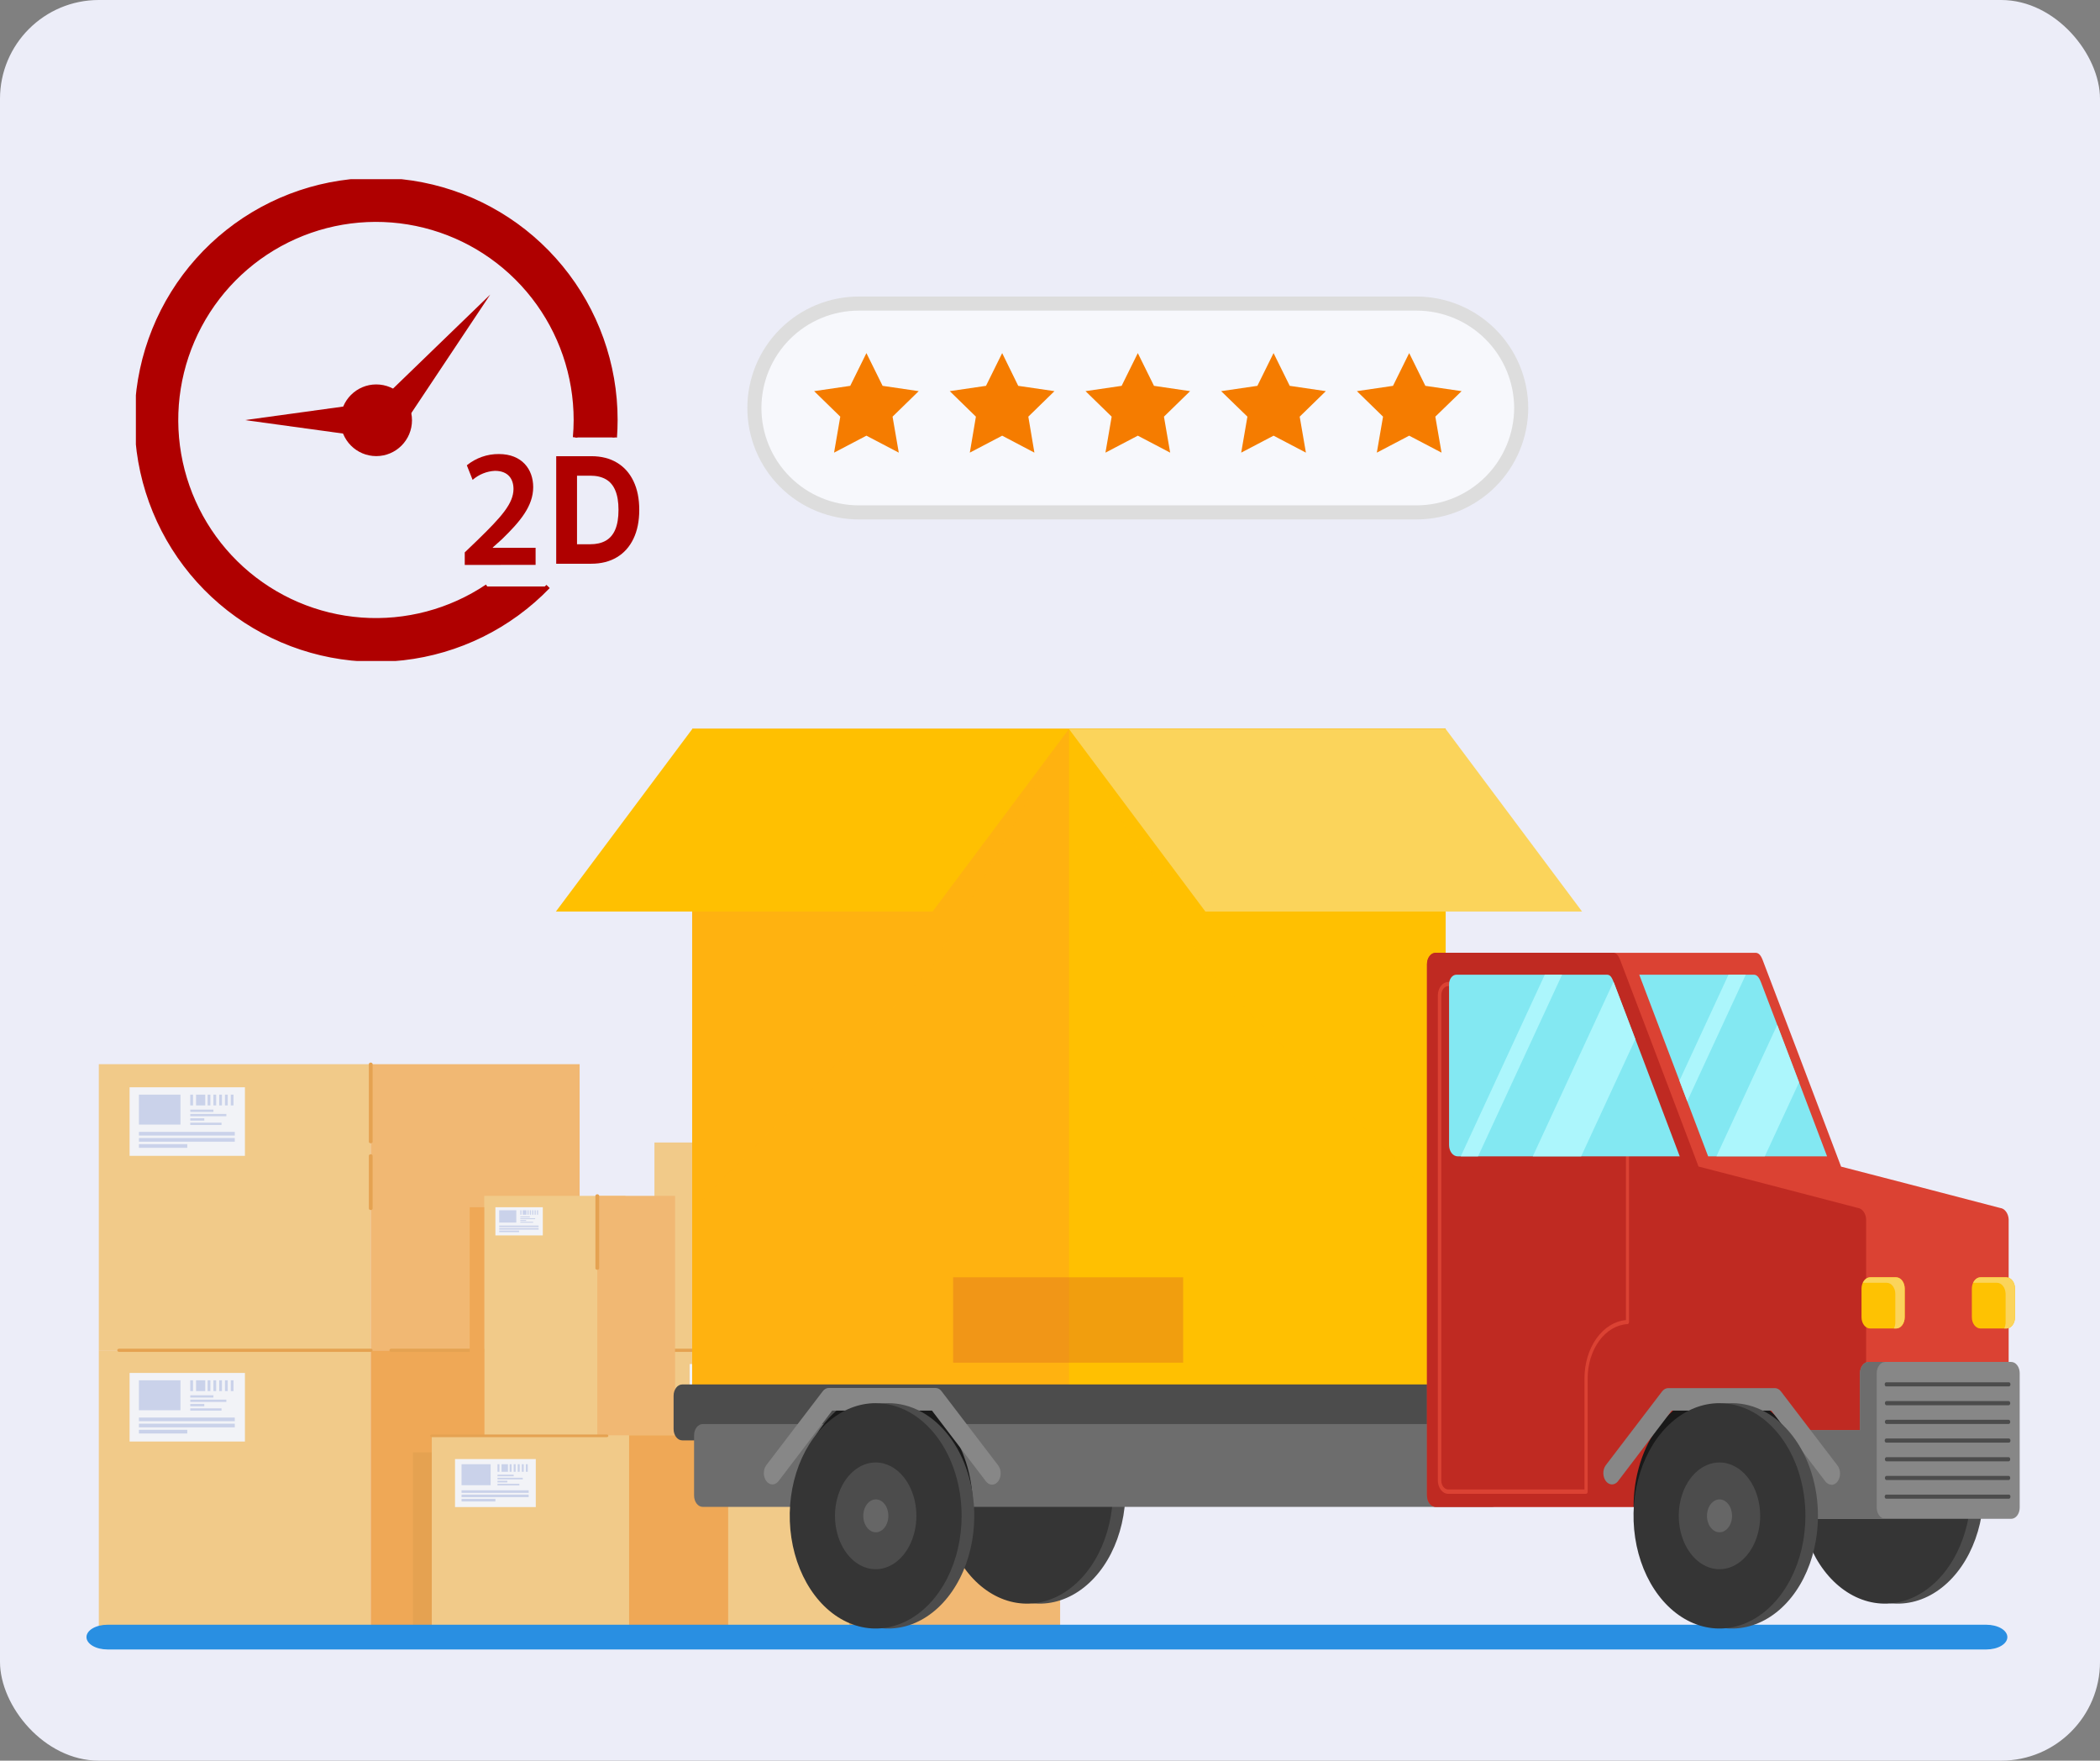<svg width="340" height="285" viewBox="0 0 340 285" fill="none" xmlns="http://www.w3.org/2000/svg">
<rect x="0" y="0" width="340" height="285" fill="#808080" stroke="none"/>
<rect width="340" height="285" rx="16" fill="#F0F1FD" fill-opacity="0.96"/>
<path d="M60.024 218.574H16V264.886H60.024V218.574Z" fill="#F1CA89"/>
<path d="M93.846 218.574H60.024V264.886H93.846V218.574Z" fill="#EFA856"/>
<path d="M60.024 172.262H16V218.575H60.024V172.262Z" fill="#F1CA89"/>
<path d="M93.846 172.262H60.024V218.575H93.846V172.262Z" fill="#F1B873"/>
<path d="M60.024 218.829H19.284C19.119 218.829 18.983 218.714 18.983 218.574C18.983 218.433 19.119 218.318 19.284 218.318H60.024C60.19 218.318 60.325 218.433 60.325 218.574C60.325 218.714 60.19 218.829 60.024 218.829Z" fill="#E5A251"/>
<path d="M93.845 218.829H63.351C63.186 218.829 63.051 218.714 63.051 218.574C63.051 218.433 63.186 218.318 63.351 218.318H93.845C94.011 218.318 94.146 218.433 94.146 218.574C94.146 218.714 94.011 218.829 93.845 218.829Z" fill="#E5A251"/>
<path d="M137.819 218.574H93.795V264.886H137.819V218.574Z" fill="#F1CA89"/>
<path d="M171.639 218.574H137.818V264.886H171.639V218.574Z" fill="#F1B873"/>
<path d="M137.931 184.939H105.957V218.575H137.931V184.939Z" fill="#F1CA89"/>
<path d="M162.493 184.939H137.93V218.575H162.493V184.939Z" fill="#F1B873"/>
<path d="M137.819 218.829H97.079C96.913 218.829 96.778 218.714 96.778 218.574C96.778 218.433 96.913 218.318 97.079 218.318H137.819C137.985 218.318 138.12 218.433 138.12 218.574C138.12 218.714 137.985 218.829 137.819 218.829Z" fill="#E5A251"/>
<path d="M171.64 218.829H141.146C140.981 218.829 140.846 218.714 140.846 218.574C140.846 218.433 140.981 218.318 141.146 218.318H171.64C171.806 218.318 171.941 218.433 171.941 218.574C171.941 218.714 171.806 218.829 171.64 218.829Z" fill="#E5A251"/>
<path d="M101.262 193.577H78.397V232.335H101.262V193.577Z" fill="#F1CA89"/>
<path d="M109.293 193.577H96.707V232.335H109.293V193.577Z" fill="#F1B873"/>
<path d="M78.398 195.418H76.049V232.335H78.398V195.418Z" fill="#EFA856"/>
<path d="M101.856 232.417H69.907V264.886H101.856V232.417Z" fill="#F1CA89"/>
<path d="M117.894 232.335H101.856V264.886H117.894V232.335Z" fill="#EFA856"/>
<path d="M98.244 232.63H69.906C69.768 232.63 69.655 232.535 69.655 232.418C69.655 232.301 69.768 232.205 69.906 232.205H98.244C98.382 232.205 98.494 232.301 98.494 232.418C98.494 232.535 98.382 232.63 98.244 232.63Z" fill="#E5A251"/>
<path d="M69.905 235.088H66.861V264.885H69.905V235.088Z" fill="#E5A251"/>
<path d="M39.655 175.999H20.983V187.1H39.655V175.999Z" fill="#F2F3F7"/>
<path d="M29.219 177.189H22.491V182.039H29.219V177.189Z" fill="#CAD2EA"/>
<path d="M38.013 183.22H22.491V183.814H38.013V183.22Z" fill="#CAD2EA"/>
<path d="M38.013 184.213H22.491V184.807H38.013V184.213Z" fill="#CAD2EA"/>
<path d="M30.319 185.206H22.491V185.8H30.319V185.206Z" fill="#CAD2EA"/>
<path d="M31.25 177.189H30.805V178.937H31.25V177.189Z" fill="#CAD2EA"/>
<path d="M33.228 177.189H31.742V178.937H33.228V177.189Z" fill="#CAD2EA"/>
<path d="M34.061 177.189H33.616V178.937H34.061V177.189Z" fill="#CAD2EA"/>
<path d="M34.998 177.189H34.553V178.937H34.998V177.189Z" fill="#CAD2EA"/>
<path d="M35.934 177.189H35.489V178.937H35.934V177.189Z" fill="#CAD2EA"/>
<path d="M36.87 177.189H36.425V178.937H36.87V177.189Z" fill="#CAD2EA"/>
<path d="M37.808 177.189H37.363V178.937H37.808V177.189Z" fill="#CAD2EA"/>
<path d="M34.552 179.615H30.805V179.984H34.552V179.615Z" fill="#CAD2EA"/>
<path d="M36.648 180.319H30.805V180.688H36.648V180.319Z" fill="#CAD2EA"/>
<path d="M33.077 181.024H30.805V181.393H33.077V181.024Z" fill="#CAD2EA"/>
<path d="M35.864 181.729H30.805V182.098H35.864V181.729Z" fill="#CAD2EA"/>
<path d="M135.435 187.1H116.764V198.201H135.435V187.1Z" fill="#F2F3F7"/>
<path d="M124.999 188.29H118.271V193.14H124.999V188.29Z" fill="#CAD2EA"/>
<path d="M133.793 194.321H118.271V194.915H133.793V194.321Z" fill="#CAD2EA"/>
<path d="M133.793 195.313H118.271V195.907H133.793V195.313Z" fill="#CAD2EA"/>
<path d="M126.099 196.306H118.271V196.9H126.099V196.306Z" fill="#CAD2EA"/>
<path d="M127.029 188.29H126.584V190.038H127.029V188.29Z" fill="#CAD2EA"/>
<path d="M129.006 188.29H127.521V190.038H129.006V188.29Z" fill="#CAD2EA"/>
<path d="M129.839 188.29H129.395V190.038H129.839V188.29Z" fill="#CAD2EA"/>
<path d="M130.777 188.29H130.332V190.038H130.777V188.29Z" fill="#CAD2EA"/>
<path d="M131.713 188.29H131.269V190.038H131.713V188.29Z" fill="#CAD2EA"/>
<path d="M132.65 188.29H132.205V190.038H132.65V188.29Z" fill="#CAD2EA"/>
<path d="M133.587 188.29H133.143V190.038H133.587V188.29Z" fill="#CAD2EA"/>
<path d="M130.331 190.716H126.584V191.085H130.331V190.716Z" fill="#CAD2EA"/>
<path d="M132.427 191.42H126.584V191.789H132.427V191.42Z" fill="#CAD2EA"/>
<path d="M128.856 192.125H126.584V192.494H128.856V192.125Z" fill="#CAD2EA"/>
<path d="M131.643 192.83H126.584V193.199H131.643V192.83Z" fill="#CAD2EA"/>
<path d="M123.247 220.799H111.653V227.693H123.247V220.799Z" fill="#F2F3F7"/>
<path d="M116.766 221.54H112.589V224.551H116.766V221.54Z" fill="#CAD2EA"/>
<path d="M122.227 225.284H112.589V225.653H122.227V225.284Z" fill="#CAD2EA"/>
<path d="M122.227 225.9H112.589V226.269H122.227V225.9Z" fill="#CAD2EA"/>
<path d="M117.449 226.517H112.589V226.885H117.449V226.517Z" fill="#CAD2EA"/>
<path d="M118.028 221.54H117.751V222.625H118.028V221.54Z" fill="#CAD2EA"/>
<path d="M119.254 221.54H118.332V222.625H119.254V221.54Z" fill="#CAD2EA"/>
<path d="M119.773 221.54H119.496V222.625H119.773V221.54Z" fill="#CAD2EA"/>
<path d="M120.355 221.54H120.078V222.625H120.355V221.54Z" fill="#CAD2EA"/>
<path d="M120.937 221.54H120.66V222.625H120.937V221.54Z" fill="#CAD2EA"/>
<path d="M121.518 221.54H121.241V222.625H121.518V221.54Z" fill="#CAD2EA"/>
<path d="M122.1 221.54H121.823V222.625H122.1V221.54Z" fill="#CAD2EA"/>
<path d="M120.077 223.045H117.751V223.274H120.077V223.045Z" fill="#CAD2EA"/>
<path d="M121.379 223.482H117.751V223.712H121.379V223.482Z" fill="#CAD2EA"/>
<path d="M119.161 223.92H117.751V224.149H119.161V223.92Z" fill="#CAD2EA"/>
<path d="M120.893 224.357H117.751V224.586H120.893V224.357Z" fill="#CAD2EA"/>
<path d="M39.655 222.24H20.983V233.341H39.655V222.24Z" fill="#F2F3F7"/>
<path d="M29.219 223.431H22.491V228.281H29.219V223.431Z" fill="#CAD2EA"/>
<path d="M38.013 229.461H22.491V230.055H38.013V229.461Z" fill="#CAD2EA"/>
<path d="M38.013 230.454H22.491V231.048H38.013V230.454Z" fill="#CAD2EA"/>
<path d="M30.319 231.447H22.491V232.041H30.319V231.447Z" fill="#CAD2EA"/>
<path d="M31.25 223.431H30.805V225.179H31.25V223.431Z" fill="#CAD2EA"/>
<path d="M33.228 223.431H31.742V225.179H33.228V223.431Z" fill="#CAD2EA"/>
<path d="M34.061 223.431H33.616V225.179H34.061V223.431Z" fill="#CAD2EA"/>
<path d="M34.998 223.431H34.553V225.179H34.998V223.431Z" fill="#CAD2EA"/>
<path d="M35.934 223.431H35.489V225.179H35.934V223.431Z" fill="#CAD2EA"/>
<path d="M36.87 223.431H36.425V225.179H36.87V223.431Z" fill="#CAD2EA"/>
<path d="M37.808 223.431H37.363V225.179H37.808V223.431Z" fill="#CAD2EA"/>
<path d="M34.552 225.857H30.805V226.226H34.552V225.857Z" fill="#CAD2EA"/>
<path d="M36.648 226.562H30.805V226.931H36.648V226.562Z" fill="#CAD2EA"/>
<path d="M33.077 227.266H30.805V227.634H33.077V227.266Z" fill="#CAD2EA"/>
<path d="M35.864 227.971H30.805V228.34H35.864V227.971Z" fill="#CAD2EA"/>
<path d="M86.745 236.18H73.669V243.953H86.745V236.18Z" fill="#F2F3F7"/>
<path d="M79.436 237.014H74.725V240.411H79.436V237.014Z" fill="#CAD2EA"/>
<path d="M85.595 241.236H74.725V241.652H85.595V241.236Z" fill="#CAD2EA"/>
<path d="M85.595 241.933H74.725V242.349H85.595V241.933Z" fill="#CAD2EA"/>
<path d="M80.206 242.628H74.725V243.044H80.206V242.628Z" fill="#CAD2EA"/>
<path d="M80.857 237.014H80.546V238.238H80.857V237.014Z" fill="#CAD2EA"/>
<path d="M82.242 237.014H81.201V238.238H82.242V237.014Z" fill="#CAD2EA"/>
<path d="M82.825 237.014H82.513V238.238H82.825V237.014Z" fill="#CAD2EA"/>
<path d="M83.482 237.014H83.17V238.238H83.482V237.014Z" fill="#CAD2EA"/>
<path d="M84.138 237.014H83.825V238.238H84.138V237.014Z" fill="#CAD2EA"/>
<path d="M84.795 237.014H84.482V238.238H84.795V237.014Z" fill="#CAD2EA"/>
<path d="M85.449 237.014H85.137V238.238H85.449V237.014Z" fill="#CAD2EA"/>
<path d="M83.169 238.712H80.545V238.971H83.169V238.712Z" fill="#CAD2EA"/>
<path d="M84.638 239.206H80.545V239.464H84.638V239.206Z" fill="#CAD2EA"/>
<path d="M82.136 239.699H80.545V239.958H82.136V239.699Z" fill="#CAD2EA"/>
<path d="M84.088 240.192H80.545V240.451H84.088V240.192Z" fill="#CAD2EA"/>
<path d="M87.881 195.417H80.208V199.98H87.881V195.417Z" fill="#F2F3F7"/>
<path d="M83.591 195.907H80.826V197.9H83.591V195.907Z" fill="#CAD2EA"/>
<path d="M87.204 198.386H80.826V198.63H87.204V198.386Z" fill="#CAD2EA"/>
<path d="M87.204 198.794H80.826V199.038H87.204V198.794Z" fill="#CAD2EA"/>
<path d="M84.042 199.202H80.826V199.446H84.042V199.202Z" fill="#CAD2EA"/>
<path d="M84.426 195.907H84.243V196.626H84.426V195.907Z" fill="#CAD2EA"/>
<path d="M85.238 195.907H84.628V196.626H85.238V195.907Z" fill="#CAD2EA"/>
<path d="M85.582 195.907H85.399V196.626H85.582V195.907Z" fill="#CAD2EA"/>
<path d="M85.965 195.907H85.782V196.626H85.965V195.907Z" fill="#CAD2EA"/>
<path d="M86.352 195.907H86.169V196.626H86.352V195.907Z" fill="#CAD2EA"/>
<path d="M86.736 195.907H86.554V196.626H86.736V195.907Z" fill="#CAD2EA"/>
<path d="M87.121 195.907H86.939V196.626H87.121V195.907Z" fill="#CAD2EA"/>
<path d="M85.782 196.905H84.242V197.057H85.782V196.905Z" fill="#CAD2EA"/>
<path d="M86.643 197.194H84.242V197.346H86.643V197.194Z" fill="#CAD2EA"/>
<path d="M85.176 197.484H84.242V197.636H85.176V197.484Z" fill="#CAD2EA"/>
<path d="M86.321 197.772H84.242V197.924H86.321V197.772Z" fill="#CAD2EA"/>
<path d="M96.706 205.544C96.536 205.544 96.398 205.427 96.398 205.283V193.577C96.398 193.433 96.536 193.316 96.706 193.316C96.875 193.316 97.013 193.433 97.013 193.577V205.283C97.013 205.427 96.875 205.544 96.706 205.544Z" fill="#E5A251"/>
<path d="M137.819 265.147C137.649 265.147 137.512 265.03 137.512 264.886V241.731C137.512 241.587 137.649 241.47 137.819 241.47C137.988 241.47 138.126 241.587 138.126 241.731V264.886C138.126 265.03 137.988 265.147 137.819 265.147Z" fill="#E5A251"/>
<path d="M60.025 195.872C59.855 195.872 59.718 195.755 59.718 195.611V187.098C59.718 186.954 59.855 186.837 60.025 186.837C60.194 186.837 60.332 186.954 60.332 187.098V195.611C60.332 195.755 60.194 195.872 60.025 195.872Z" fill="#E5A251"/>
<path d="M60.025 185.068C59.855 185.068 59.718 184.951 59.718 184.807V172.261C59.718 172.117 59.855 172 60.025 172C60.194 172 60.332 172.117 60.332 172.261V184.807C60.332 184.951 60.194 185.068 60.025 185.068Z" fill="#E5A251"/>
<path d="M137.929 190.977C137.76 190.977 137.622 190.86 137.622 190.716V184.938C137.622 184.794 137.76 184.677 137.929 184.677C138.099 184.677 138.236 184.794 138.236 184.938V190.716C138.236 190.86 138.099 190.977 137.929 190.977Z" fill="#E5A251"/>
<path d="M325 264.998C325.001 265.261 324.913 265.521 324.743 265.764C324.573 266.007 324.324 266.228 324.009 266.414C323.694 266.599 323.32 266.747 322.909 266.848C322.497 266.948 322.056 267 321.61 267H17.39C16.944 267 16.503 266.948 16.091 266.848C15.68 266.747 15.306 266.599 14.991 266.414C14.676 266.228 14.427 266.007 14.257 265.764C14.086 265.521 13.999 265.261 14 264.998C14 264.468 14.357 263.96 14.993 263.585C15.629 263.211 16.491 263 17.39 263H321.61C322.509 263 323.371 263.211 324.007 263.585C324.643 263.96 325 264.468 325 264.998Z" fill="#298FE2"/>
<path d="M182.222 241.338C182.223 244.945 181.408 248.472 179.88 251.472C178.352 254.473 176.179 256.812 173.636 258.193C171.094 259.575 168.296 259.937 165.596 259.234C162.897 258.531 160.417 256.795 158.47 254.244C156.524 251.694 155.198 248.444 154.66 244.906C154.123 241.368 154.398 237.7 155.451 234.367C156.504 231.034 158.288 228.185 160.576 226.18C162.865 224.176 165.555 223.106 168.307 223.106C171.997 223.106 175.535 225.027 178.145 228.445C180.754 231.864 182.221 236.502 182.222 241.338Z" fill="#4C4C4C"/>
<path d="M180.198 241.338C180.199 244.945 179.384 248.472 177.855 251.472C176.327 254.473 174.154 256.812 171.612 258.193C169.069 259.575 166.271 259.937 163.572 259.234C160.872 258.531 158.392 256.795 156.446 254.244C154.499 251.694 153.173 248.444 152.636 244.906C152.099 241.368 152.374 237.7 153.427 234.367C154.48 231.034 156.263 228.185 158.552 226.18C160.84 224.176 163.531 223.106 166.283 223.106C169.972 223.106 173.511 225.027 176.12 228.445C178.73 231.864 180.196 236.502 180.198 241.338Z" fill="#353535"/>
<path d="M234.056 118H112.084V226.957H234.056V118Z" fill="#FFB210"/>
<path d="M234.056 118H112.084V226.957H234.056V118Z" fill="#FFB210"/>
<path d="M234.056 118H112.084V226.957H234.056V118Z" fill="#FFB210"/>
<g style="mix-blend-mode:multiply" opacity="0.2">
<path d="M173.07 118H112.084V195.854L150.695 156.927L172.935 118.176L173.07 118Z" fill="#FFB210"/>
</g>
<path d="M234.061 118H173.075V226.957H234.061V118Z" fill="#FFC001"/>
<g style="mix-blend-mode:multiply" opacity="0.2">
<path d="M173.07 118H234.062V195.854L195.45 156.927L173.21 118.176L173.07 118Z" fill="#FFC001"/>
</g>
<g style="mix-blend-mode:multiply" opacity="0.4">
<path d="M191.561 206.76H154.314V220.584H191.561V206.76Z" fill="#DB6C21"/>
</g>
<path d="M150.986 147.555H90L112.084 118H173.069L150.986 147.555Z" fill="#FFC001"/>
<path d="M256.145 147.555H195.159L173.07 118H234.062L256.145 147.555Z" fill="#FBD45B"/>
<path d="M233.205 224.104H110.455C109.683 224.104 109.057 224.925 109.057 225.937V231.32C109.057 232.333 109.683 233.154 110.455 233.154H233.205C233.977 233.154 234.603 232.333 234.603 231.32V225.937C234.603 224.925 233.977 224.104 233.205 224.104Z" fill="#4C4C4C"/>
<path d="M241.558 230.514H113.773C113 230.514 112.374 231.335 112.374 232.347V242.086C112.374 243.099 113 243.92 113.773 243.92H241.558C242.33 243.92 242.956 243.099 242.956 242.086V232.347C242.956 231.335 242.33 230.514 241.558 230.514Z" fill="#6D6D6D"/>
<path d="M143.271 225.255C139.495 225.257 135.874 227.224 133.203 230.724C130.533 234.223 129.033 238.97 129.031 243.919H157.51C157.51 238.969 156.01 234.222 153.339 230.722C150.669 227.221 147.047 225.255 143.271 225.255Z" fill="#191919"/>
<path d="M160.614 240.326C160.431 240.327 160.25 240.279 160.081 240.188C159.912 240.096 159.759 239.961 159.63 239.791L150.89 228.336H134.737L125.998 239.82C125.731 240.133 125.384 240.299 125.027 240.286C124.669 240.273 124.329 240.081 124.077 239.75C123.824 239.419 123.678 238.973 123.668 238.505C123.658 238.036 123.785 237.581 124.023 237.232L133.199 225.212C133.327 225.04 133.48 224.904 133.649 224.811C133.819 224.717 134 224.669 134.183 224.669H151.467C151.65 224.669 151.831 224.717 152.001 224.811C152.17 224.904 152.323 225.04 152.451 225.212L161.605 237.202C161.799 237.459 161.931 237.785 161.984 238.14C162.037 238.495 162.009 238.863 161.903 239.196C161.797 239.53 161.618 239.816 161.389 240.017C161.16 240.218 160.89 240.326 160.614 240.326Z" fill="#878787"/>
<path d="M157.74 245.372C157.74 248.98 156.924 252.506 155.394 255.506C153.865 258.505 151.692 260.843 149.149 262.223C146.606 263.604 143.808 263.964 141.108 263.26C138.409 262.556 135.93 260.818 133.984 258.266C132.038 255.715 130.713 252.464 130.177 248.926C129.641 245.387 129.917 241.72 130.971 238.387C132.025 235.055 133.809 232.207 136.098 230.204C138.387 228.2 141.078 227.132 143.831 227.133C145.658 227.133 147.467 227.605 149.155 228.522C150.843 229.438 152.376 230.782 153.668 232.476C154.96 234.17 155.984 236.18 156.683 238.393C157.381 240.606 157.741 242.977 157.74 245.372Z" fill="#4C4C4C"/>
<path d="M155.691 245.372C155.691 248.98 154.875 252.506 153.346 255.506C151.816 258.505 149.643 260.843 147.1 262.223C144.557 263.604 141.759 263.964 139.059 263.26C136.36 262.556 133.881 260.818 131.935 258.266C129.989 255.715 128.664 252.464 128.128 248.926C127.592 245.387 127.868 241.72 128.922 238.387C129.976 235.055 131.761 232.207 134.05 230.204C136.339 228.2 139.029 227.132 141.782 227.133C143.609 227.133 145.418 227.605 147.106 228.522C148.794 229.438 150.327 230.782 151.619 232.476C152.911 234.17 153.935 236.18 154.634 238.393C155.333 240.606 155.692 242.977 155.691 245.372Z" fill="#353535"/>
<path d="M148.368 245.372C148.368 247.08 147.982 248.751 147.257 250.172C146.533 251.593 145.503 252.7 144.298 253.354C143.094 254.007 141.768 254.178 140.49 253.844C139.211 253.51 138.037 252.687 137.115 251.478C136.193 250.269 135.566 248.729 135.312 247.052C135.059 245.376 135.19 243.639 135.69 242.06C136.19 240.482 137.035 239.133 138.12 238.185C139.204 237.236 140.479 236.731 141.783 236.732C142.648 236.732 143.505 236.956 144.304 237.39C145.104 237.824 145.83 238.461 146.442 239.263C147.053 240.065 147.538 241.018 147.869 242.066C148.199 243.114 148.369 244.237 148.368 245.372Z" fill="#4C4C4C"/>
<path d="M143.83 245.372C143.83 245.898 143.71 246.413 143.487 246.851C143.263 247.289 142.946 247.631 142.575 247.832C142.203 248.033 141.794 248.085 141.4 247.982C141.006 247.879 140.644 247.624 140.36 247.251C140.077 246.878 139.884 246.403 139.806 245.886C139.728 245.37 139.769 244.834 139.924 244.348C140.078 243.861 140.34 243.446 140.674 243.155C141.009 242.863 141.402 242.708 141.804 242.709C142.071 242.709 142.334 242.778 142.581 242.912C142.827 243.046 143.05 243.242 143.238 243.49C143.426 243.737 143.576 244.03 143.677 244.353C143.778 244.676 143.83 245.022 143.83 245.372Z" fill="#666666"/>
<path d="M321.154 241.338C321.155 244.945 320.34 248.473 318.811 251.473C317.283 254.474 315.109 256.813 312.567 258.194C310.024 259.575 307.226 259.937 304.526 259.234C301.826 258.53 299.346 256.793 297.4 254.242C295.453 251.69 294.128 248.44 293.591 244.901C293.055 241.363 293.331 237.695 294.385 234.362C295.438 231.029 297.223 228.18 299.512 226.177C301.801 224.173 304.492 223.105 307.245 223.106C310.933 223.108 314.47 225.029 317.078 228.448C319.687 231.867 321.152 236.503 321.154 241.338Z" fill="#4C4C4C"/>
<path d="M319.105 241.338C319.106 244.945 318.291 248.473 316.762 251.473C315.234 254.474 313.061 256.813 310.518 258.194C307.975 259.575 305.177 259.937 302.477 259.234C299.777 258.53 297.297 256.793 295.351 254.242C293.405 251.69 292.079 248.44 291.542 244.901C291.006 241.363 291.282 237.695 292.336 234.362C293.39 231.029 295.174 228.18 297.463 226.177C299.752 224.173 302.443 223.105 305.196 223.106C308.884 223.108 312.421 225.029 315.029 228.448C317.638 231.867 319.104 236.503 319.105 241.338Z" fill="#353535"/>
<path d="M323.818 195.531C317.971 193.984 299.25 189.144 298.08 188.843C293.078 175.642 288.367 163.175 285.637 156.069C285.296 155.159 285.016 154.235 284.244 154.235H232.434C232.063 154.235 231.707 154.429 231.445 154.772C231.183 155.116 231.035 155.583 231.035 156.069V242.086C231.035 242.572 231.183 243.038 231.445 243.382C231.707 243.726 232.063 243.919 232.434 243.919H323.818C324.001 243.919 324.183 243.872 324.352 243.779C324.521 243.687 324.675 243.552 324.805 243.382C324.934 243.211 325.037 243.009 325.106 242.787C325.176 242.564 325.211 242.326 325.211 242.086V197.35C325.181 196.879 325.025 196.438 324.769 196.105C324.514 195.771 324.177 195.568 323.818 195.531Z" fill="#DB4233"/>
<path d="M302.137 242.086V197.351C302.109 196.877 301.952 196.432 301.696 196.095C301.439 195.759 301.1 195.554 300.738 195.517C294.897 193.97 276.176 189.13 275.001 188.829C270.005 175.628 265.294 163.161 262.563 156.055C262.216 155.145 261.942 154.221 261.17 154.221H232.434C232.063 154.221 231.707 154.414 231.445 154.758C231.183 155.102 231.035 155.568 231.035 156.055V242.086C231.035 242.572 231.183 243.039 231.445 243.383C231.707 243.726 232.063 243.92 232.434 243.92H300.738C300.922 243.921 301.104 243.874 301.274 243.782C301.444 243.69 301.599 243.555 301.729 243.385C301.859 243.214 301.962 243.012 302.032 242.789C302.102 242.566 302.138 242.327 302.137 242.086Z" fill="#BF2A22"/>
<path d="M278.721 225.255C274.945 225.257 271.324 227.224 268.654 230.724C265.984 234.223 264.483 238.97 264.481 243.919H292.966C292.964 238.968 291.463 234.221 288.792 230.721C286.12 227.221 282.498 225.255 278.721 225.255Z" fill="#191919"/>
<path d="M325.607 220.459H302.533C302.349 220.458 302.168 220.504 301.998 220.595C301.828 220.687 301.674 220.821 301.544 220.991C301.414 221.16 301.311 221.362 301.241 221.584C301.17 221.806 301.134 222.044 301.134 222.285V231.503H285.261C285.078 231.502 284.896 231.549 284.726 231.64C284.557 231.731 284.402 231.866 284.272 232.035C284.142 232.205 284.039 232.407 283.969 232.629C283.899 232.851 283.862 233.089 283.862 233.329V244.029C283.862 244.269 283.899 244.507 283.969 244.729C284.039 244.952 284.142 245.153 284.272 245.323C284.402 245.492 284.557 245.627 284.726 245.718C284.896 245.81 285.078 245.856 285.261 245.855H325.607C325.79 245.856 325.971 245.809 326.141 245.718C326.31 245.627 326.464 245.492 326.594 245.322C326.723 245.153 326.826 244.951 326.895 244.729C326.965 244.507 327.001 244.269 327 244.029V222.285C327.001 222.045 326.965 221.807 326.895 221.585C326.826 221.363 326.723 221.161 326.594 220.991C326.464 220.821 326.31 220.687 326.141 220.596C325.971 220.504 325.79 220.458 325.607 220.459Z" fill="#878787"/>
<path d="M303.848 244.029V222.285C303.848 222.044 303.884 221.806 303.954 221.584C304.025 221.362 304.128 221.16 304.258 220.991C304.388 220.821 304.542 220.687 304.712 220.595C304.881 220.504 305.063 220.458 305.246 220.459H302.55C302.366 220.458 302.184 220.504 302.015 220.595C301.845 220.687 301.691 220.821 301.561 220.991C301.431 221.16 301.328 221.362 301.257 221.584C301.187 221.806 301.151 222.044 301.151 222.285V231.503H285.261C285.078 231.502 284.896 231.549 284.726 231.64C284.557 231.731 284.402 231.866 284.272 232.035C284.142 232.205 284.039 232.407 283.969 232.629C283.899 232.851 283.862 233.089 283.862 233.329V244.029C283.862 244.269 283.899 244.507 283.969 244.729C284.039 244.952 284.142 245.153 284.272 245.323C284.402 245.492 284.557 245.627 284.726 245.718C284.896 245.81 285.078 245.856 285.261 245.855H305.23C304.862 245.851 304.511 245.657 304.252 245.315C303.993 244.973 303.848 244.511 303.848 244.029Z" fill="#6D6D6D"/>
<path d="M306.982 206.76H302.785C302.013 206.76 301.387 207.581 301.387 208.593V213.213C301.387 214.226 302.013 215.047 302.785 215.047H306.982C307.754 215.047 308.381 214.226 308.381 213.213V208.593C308.381 207.581 307.754 206.76 306.982 206.76Z" fill="#FEC202"/>
<path d="M324.846 206.76H320.65C319.877 206.76 319.251 207.581 319.251 208.593V213.213C319.251 214.226 319.877 215.047 320.65 215.047H324.846C325.619 215.047 326.245 214.226 326.245 213.213V208.593C326.245 207.581 325.619 206.76 324.846 206.76Z" fill="#FEC202"/>
<path d="M306.986 206.76H302.785C302.548 206.763 302.316 206.847 302.111 207.002C301.906 207.158 301.735 207.38 301.615 207.647H305.47C305.653 207.646 305.835 207.693 306.004 207.784C306.174 207.876 306.327 208.01 306.457 208.18C306.586 208.35 306.689 208.551 306.759 208.773C306.829 208.995 306.864 209.233 306.863 209.473V214.093C306.858 214.434 306.779 214.765 306.634 215.047H306.986C307.17 215.047 307.351 214.999 307.521 214.907C307.69 214.815 307.844 214.68 307.974 214.509C308.103 214.339 308.205 214.137 308.275 213.914C308.345 213.692 308.38 213.454 308.38 213.213V208.593C308.38 208.353 308.345 208.115 308.275 207.892C308.205 207.67 308.103 207.468 307.974 207.297C307.844 207.127 307.69 206.992 307.521 206.899C307.351 206.807 307.17 206.76 306.986 206.76Z" fill="#FBD45B"/>
<path d="M324.846 206.76H320.633C320.397 206.765 320.166 206.849 319.962 207.004C319.758 207.16 319.589 207.381 319.469 207.647H323.318C323.502 207.646 323.683 207.693 323.853 207.784C324.023 207.875 324.177 208.01 324.307 208.179C324.437 208.349 324.54 208.551 324.61 208.773C324.681 208.995 324.717 209.233 324.717 209.473V214.093C324.712 214.434 324.632 214.765 324.488 215.047H324.834C325.205 215.047 325.561 214.854 325.823 214.51C326.086 214.166 326.233 213.7 326.233 213.213V208.593C326.233 208.109 326.087 207.645 325.827 207.302C325.568 206.958 325.215 206.764 324.846 206.76Z" fill="#FBD45B"/>
<path d="M296.514 240.326C296.331 240.327 296.15 240.28 295.981 240.188C295.812 240.096 295.658 239.961 295.529 239.791L286.784 228.336H270.659L261.92 239.82C261.653 240.133 261.306 240.299 260.948 240.286C260.591 240.273 260.251 240.081 259.999 239.75C259.746 239.419 259.599 238.973 259.589 238.505C259.579 238.036 259.707 237.581 259.945 237.232L269.093 225.241C269.355 224.896 269.711 224.701 270.083 224.698H287.366C287.549 224.699 287.731 224.748 287.9 224.841C288.069 224.934 288.222 225.07 288.351 225.241L297.504 237.232C297.698 237.488 297.83 237.815 297.883 238.169C297.937 238.524 297.908 238.892 297.803 239.226C297.697 239.56 297.518 239.845 297.289 240.046C297.059 240.247 296.79 240.355 296.514 240.356V240.326Z" fill="#878787"/>
<path d="M256.794 241.807H234.47C234.024 241.807 233.597 241.575 233.283 241.163C232.968 240.75 232.791 240.191 232.791 239.607V161.122C232.798 160.545 232.978 159.995 233.292 159.59C233.606 159.185 234.029 158.958 234.47 158.958H258.595C259.664 158.958 263.743 167.106 263.743 168.016V213.998C263.742 214.083 263.716 214.165 263.672 214.227C263.627 214.289 263.567 214.328 263.502 214.335C261.767 214.424 260.126 215.391 258.924 217.032C257.721 218.672 257.05 220.86 257.051 223.136V241.47C257.05 241.559 257.022 241.643 256.974 241.706C256.926 241.769 256.862 241.805 256.794 241.807ZM258.579 159.626H234.47C234.173 159.626 233.888 159.78 233.678 160.055C233.468 160.331 233.351 160.704 233.351 161.093V239.636C233.351 240.025 233.468 240.398 233.678 240.674C233.888 240.949 234.173 241.103 234.47 241.103H256.536V223.114C256.534 220.718 257.226 218.411 258.472 216.66C259.719 214.909 261.427 213.844 263.25 213.682V168.016C263.2 166.96 259.244 159.824 258.579 159.626Z" fill="#DB4233"/>
<path d="M295.813 187.179C291.572 175.959 287.712 165.787 285.345 159.612C284.998 158.71 284.718 157.778 283.946 157.778H265.404L276.555 187.179H295.813Z" fill="#83E8F2"/>
<path d="M271.956 187.179H236.003C235.819 187.179 235.637 187.132 235.468 187.039C235.299 186.947 235.145 186.812 235.015 186.642C234.886 186.471 234.784 186.269 234.714 186.047C234.644 185.824 234.609 185.586 234.609 185.346V159.333C234.609 158.921 234.734 158.525 234.957 158.234C235.179 157.942 235.481 157.778 235.796 157.778H260.207C260.861 157.778 261.096 158.563 261.393 159.333C263.715 165.383 267.715 175.937 271.956 187.179Z" fill="#83E8F2"/>
<path d="M287.745 165.903L277.903 187.171H285.736L291.275 175.202C290 171.822 288.808 168.683 287.745 165.903Z" fill="#ACF6FC"/>
<path d="M279.85 157.778L271.911 174.932L273.17 178.254L282.648 157.778H279.85Z" fill="#ACF6FC"/>
<path d="M250.108 157.778L236.507 187.179H239.304L252.906 157.778H250.108Z" fill="#ACF6FC"/>
<path d="M261.398 159.333C261.342 159.194 261.292 159.054 261.236 158.922L248.166 187.179H255.999L264.772 168.214C263.457 164.723 262.299 161.687 261.398 159.333Z" fill="#ACF6FC"/>
<path d="M294.337 245.372C294.337 248.98 293.52 252.506 291.991 255.506C290.462 258.505 288.288 260.843 285.745 262.223C283.202 263.604 280.404 263.964 277.705 263.26C275.006 262.556 272.526 260.818 270.58 258.266C268.635 255.715 267.31 252.464 266.774 248.926C266.237 245.387 266.514 241.72 267.568 238.387C268.622 235.055 270.406 232.207 272.695 230.204C274.984 228.2 277.675 227.132 280.427 227.133C282.254 227.133 284.063 227.605 285.751 228.522C287.439 229.438 288.973 230.782 290.265 232.476C291.556 234.17 292.581 236.18 293.279 238.393C293.978 240.606 294.337 242.977 294.337 245.372Z" fill="#4C4C4C"/>
<path d="M292.305 245.372C292.305 248.98 291.489 252.506 289.96 255.506C288.431 258.505 286.257 260.843 283.714 262.223C281.171 263.604 278.373 263.964 275.674 263.26C272.974 262.556 270.495 260.818 268.549 258.266C266.603 255.715 265.279 252.464 264.742 248.926C264.206 245.387 264.482 241.72 265.536 238.387C266.59 235.055 268.375 232.207 270.664 230.204C272.953 228.2 275.644 227.132 278.396 227.133C280.223 227.133 282.032 227.605 283.72 228.522C285.408 229.438 286.942 230.782 288.233 232.476C289.525 234.17 290.549 236.18 291.248 238.393C291.947 240.606 292.306 242.977 292.305 245.372Z" fill="#353535"/>
<path d="M284.982 245.372C284.982 247.08 284.595 248.751 283.871 250.172C283.146 251.593 282.116 252.7 280.912 253.354C279.707 254.007 278.382 254.178 277.103 253.844C275.824 253.51 274.65 252.687 273.728 251.478C272.807 250.269 272.179 248.729 271.926 247.052C271.672 245.376 271.803 243.639 272.303 242.06C272.803 240.482 273.648 239.133 274.733 238.185C275.818 237.236 277.093 236.731 278.396 236.732C279.262 236.732 280.118 236.956 280.918 237.39C281.717 237.824 282.443 238.461 283.055 239.263C283.666 240.065 284.151 241.018 284.482 242.066C284.813 243.114 284.982 244.237 284.982 245.372Z" fill="#4C4C4C"/>
<path d="M280.427 245.372C280.427 245.898 280.308 246.413 280.085 246.851C279.862 247.288 279.545 247.63 279.173 247.831C278.802 248.033 278.394 248.085 278 247.983C277.606 247.88 277.244 247.626 276.96 247.254C276.676 246.882 276.483 246.407 276.404 245.891C276.326 245.375 276.366 244.839 276.52 244.353C276.674 243.866 276.934 243.451 277.268 243.158C277.602 242.866 277.995 242.709 278.396 242.709C278.935 242.709 279.451 242.99 279.832 243.489C280.213 243.988 280.427 244.666 280.427 245.372Z" fill="#666666"/>
<path d="M325.21 224.42H305.432C305.395 224.427 305.358 224.424 305.322 224.41C305.287 224.397 305.254 224.374 305.226 224.342C305.198 224.31 305.176 224.271 305.16 224.227C305.145 224.183 305.137 224.135 305.137 224.086C305.137 224.038 305.145 223.99 305.16 223.946C305.176 223.902 305.198 223.863 305.226 223.831C305.254 223.799 305.287 223.776 305.322 223.762C305.358 223.749 305.395 223.746 305.432 223.753H325.21C325.247 223.746 325.284 223.749 325.32 223.762C325.355 223.776 325.388 223.799 325.416 223.831C325.444 223.863 325.467 223.902 325.482 223.946C325.498 223.99 325.506 224.038 325.506 224.086C325.506 224.135 325.498 224.183 325.482 224.227C325.467 224.271 325.444 224.31 325.416 224.342C325.388 224.374 325.355 224.397 325.32 224.41C325.284 224.424 325.247 224.427 325.21 224.42Z" fill="#4C4C4C"/>
<path d="M325.21 227.47H305.431C305.363 227.47 305.297 227.435 305.249 227.371C305.201 227.308 305.174 227.222 305.174 227.133C305.174 227.043 305.201 226.957 305.249 226.894C305.297 226.831 305.363 226.795 305.431 226.795H325.21C325.278 226.795 325.343 226.831 325.392 226.894C325.44 226.957 325.467 227.043 325.467 227.133C325.467 227.222 325.44 227.308 325.392 227.371C325.343 227.435 325.278 227.47 325.21 227.47Z" fill="#4C4C4C"/>
<path d="M325.21 230.498H305.431C305.363 230.498 305.297 230.463 305.249 230.4C305.201 230.336 305.174 230.251 305.174 230.161C305.174 230.072 305.201 229.986 305.249 229.923C305.297 229.859 305.363 229.824 305.431 229.824H325.21C325.278 229.824 325.343 229.859 325.392 229.923C325.44 229.986 325.467 230.072 325.467 230.161C325.467 230.251 325.44 230.336 325.392 230.4C325.343 230.463 325.278 230.498 325.21 230.498Z" fill="#4C4C4C"/>
<path d="M325.21 233.52H305.432C305.395 233.527 305.358 233.524 305.322 233.51C305.287 233.497 305.254 233.474 305.226 233.442C305.198 233.41 305.176 233.371 305.16 233.327C305.145 233.283 305.137 233.235 305.137 233.186C305.137 233.138 305.145 233.09 305.16 233.046C305.176 233.002 305.198 232.963 305.226 232.931C305.254 232.899 305.287 232.876 305.322 232.862C305.358 232.849 305.395 232.846 305.432 232.853H325.21C325.247 232.846 325.284 232.849 325.32 232.862C325.355 232.876 325.388 232.899 325.416 232.931C325.444 232.963 325.467 233.002 325.482 233.046C325.498 233.09 325.506 233.138 325.506 233.186C325.506 233.235 325.498 233.283 325.482 233.327C325.467 233.371 325.444 233.41 325.416 233.442C325.388 233.474 325.355 233.497 325.32 233.51C325.284 233.524 325.247 233.527 325.21 233.52Z" fill="#4C4C4C"/>
<path d="M325.21 236.549H305.431C305.363 236.549 305.297 236.514 305.249 236.45C305.201 236.387 305.174 236.301 305.174 236.212C305.174 236.122 305.201 236.037 305.249 235.973C305.297 235.91 305.363 235.875 305.431 235.875H325.21C325.278 235.875 325.343 235.91 325.392 235.973C325.44 236.037 325.467 236.122 325.467 236.212C325.467 236.301 325.44 236.387 325.392 236.45C325.343 236.514 325.278 236.549 325.21 236.549Z" fill="#4C4C4C"/>
<path d="M325.21 239.578H305.431C305.363 239.578 305.297 239.542 305.249 239.479C305.201 239.415 305.174 239.33 305.174 239.24C305.174 239.151 305.201 239.065 305.249 239.002C305.297 238.938 305.363 238.903 305.431 238.903H325.21C325.278 238.903 325.343 238.938 325.392 239.002C325.44 239.065 325.467 239.151 325.467 239.24C325.467 239.33 325.44 239.415 325.392 239.479C325.343 239.542 325.278 239.578 325.21 239.578Z" fill="#4C4C4C"/>
<path d="M325.21 242.599H305.432C305.395 242.606 305.358 242.603 305.322 242.59C305.287 242.576 305.254 242.553 305.226 242.521C305.198 242.489 305.176 242.45 305.16 242.406C305.145 242.362 305.137 242.314 305.137 242.266C305.137 242.217 305.145 242.169 305.16 242.125C305.176 242.081 305.198 242.042 305.226 242.01C305.254 241.978 305.287 241.955 305.322 241.942C305.358 241.928 305.395 241.925 305.432 241.932H325.21C325.247 241.925 325.284 241.928 325.32 241.942C325.355 241.955 325.388 241.978 325.416 242.01C325.444 242.042 325.467 242.081 325.482 242.125C325.498 242.169 325.506 242.217 325.506 242.266C325.506 242.314 325.498 242.362 325.482 242.406C325.467 242.45 325.444 242.489 325.416 242.521C325.388 242.553 325.355 242.576 325.32 242.59C325.284 242.603 325.247 242.606 325.21 242.599Z" fill="#4C4C4C"/>
<g clip-path="url(#clip0_508_9805)">
<path d="M99.621 68C99.621 68.949 99.583 69.897 99.517 70.813H93.12C93.201 69.864 93.248 68.944 93.248 68C93.251 60.768 90.841 53.743 86.401 48.04C81.961 42.338 75.746 38.286 68.743 36.528C61.741 34.77 54.352 35.407 47.753 38.339C41.153 41.27 35.721 46.327 32.32 52.706C28.918 59.085 27.743 66.419 28.98 73.544C30.218 80.669 33.797 87.175 39.149 92.029C44.501 96.882 51.319 99.804 58.519 100.33C65.719 100.856 72.888 98.957 78.887 94.933H88.735C82.486 101.406 74.183 105.501 65.25 106.514C56.317 107.527 47.311 105.395 39.775 100.485C32.239 95.574 26.642 88.191 23.945 79.6C21.248 71.009 21.618 61.746 24.992 53.398C28.366 45.051 34.533 38.139 42.436 33.847C50.34 29.556 59.487 28.152 68.311 29.876C77.134 31.601 85.084 36.346 90.798 43.3C96.511 50.253 99.632 58.98 99.626 67.986L99.621 68Z" fill="#AF0000"/>
<path d="M88.735 94.933C82.486 101.406 74.183 105.501 65.25 106.514C56.317 107.527 47.311 105.395 39.775 100.485C32.239 95.574 26.642 88.191 23.945 79.6C21.248 71.009 21.618 61.746 24.992 53.398C28.366 45.051 34.533 38.139 42.436 33.847C50.34 29.556 59.487 28.152 68.311 29.876C77.134 31.601 85.084 36.346 90.798 43.3C96.511 50.253 99.632 58.98 99.626 67.986C99.626 68.934 99.588 69.883 99.522 70.799" stroke="#AF0000" stroke-width="0.74" stroke-miterlimit="10"/>
<path d="M78.886 94.933C72.887 98.957 65.718 100.858 58.517 100.333C51.316 99.807 44.497 96.886 39.144 92.033C33.791 87.18 30.21 80.674 28.971 73.548C27.733 66.423 28.907 59.087 32.307 52.707C35.707 46.327 41.139 41.268 47.738 38.335C54.338 35.402 61.726 34.762 68.73 36.518C75.734 38.274 81.951 42.325 86.393 48.026C90.835 53.728 93.248 60.753 93.247 67.986C93.247 68.934 93.2 69.883 93.119 70.799" stroke="#AF0000" stroke-width="0.74" stroke-miterlimit="10"/>
<path d="M60.898 65.078V70.917L39.657 68L60.898 65.078Z" fill="#AF0000"/>
<path d="M79.37 47.684L64.289 70.324L59.776 66.634L79.37 47.684Z" fill="#AF0000"/>
<path d="M66.703 68.037C66.706 64.833 64.119 62.232 60.923 62.228C57.728 62.225 55.134 64.819 55.13 68.023C55.126 71.227 57.714 73.827 60.909 73.831C64.105 73.835 66.699 71.241 66.703 68.037Z" fill="#AF0000"/>
<path d="M75.245 91.448V89.416L77.266 87.475C81.239 83.622 83.109 81.505 83.138 79.169C83.138 77.598 82.331 76.215 80.124 76.215C78.802 76.282 77.536 76.795 76.517 77.677L75.582 75.317C77.067 74.117 78.897 73.476 80.774 73.497C84.509 73.497 86.327 75.966 86.327 78.848C86.327 81.942 84.201 84.435 81.268 87.286L79.787 88.615V88.67H86.716V91.436L75.245 91.448Z" fill="#AF0000"/>
<path d="M95.702 91.253H90.053V73.845H95.749C97.352 73.845 98.732 74.194 99.889 74.891C101.046 75.582 101.935 76.576 102.558 77.874C103.186 79.172 103.499 80.724 103.499 82.532C103.499 84.345 103.186 85.904 102.558 87.207C101.935 88.51 101.04 89.51 99.873 90.207C98.711 90.904 97.321 91.253 95.702 91.253ZM93.422 88.099H95.562C96.558 88.099 97.396 87.907 98.076 87.521C98.76 87.13 99.274 86.527 99.616 85.711C99.964 84.889 100.138 83.83 100.138 82.532C100.138 81.246 99.964 80.195 99.616 79.379C99.274 78.563 98.763 77.962 98.083 77.577C97.404 77.191 96.566 76.999 95.57 76.999H93.422V88.099Z" fill="#AF0000"/>
</g>
<path d="M139.04 49.139H229.387C233.865 49.155 238.155 50.941 241.322 54.108C244.488 57.274 246.274 61.563 246.291 66.04C246.274 70.518 244.488 74.807 241.322 77.973C238.155 81.14 233.865 82.926 229.386 82.942C229.386 82.942 229.385 82.942 229.385 82.942L191.381 82.942H139.04C134.558 82.942 130.259 81.161 127.089 77.992C123.92 74.822 122.139 70.523 122.139 66.04C122.139 61.558 123.92 57.259 127.089 54.089C130.259 50.919 134.558 49.139 139.04 49.139Z" fill="white" fill-opacity="0.6" stroke="#DDDDDD" stroke-width="2.278"/>
<path d="M140.277 57.156L142.897 62.457L148.742 63.316L144.51 67.444L145.516 73.269L140.277 70.524L135.039 73.269L136.045 67.444L131.812 63.316L137.658 62.457L140.277 57.156Z" fill="#F57C00"/>
<path d="M162.257 57.156L164.856 62.457L170.722 63.316L166.49 67.444L167.475 73.269L162.257 70.524L157.019 73.269L158.004 67.444L153.771 63.316L159.638 62.457L162.257 57.156Z" fill="#F57C00"/>
<path d="M184.217 57.156L186.836 62.457L192.682 63.316L188.449 67.444L189.455 73.269L184.217 70.524L178.979 73.269L179.984 67.444L175.752 63.316L181.598 62.457L184.217 57.156Z" fill="#F57C00"/>
<path d="M206.195 57.156L208.814 62.457L214.66 63.316L210.427 67.444L211.433 73.269L206.195 70.524L200.957 73.269L201.962 67.444L197.709 63.316L203.576 62.457L206.195 57.156Z" fill="#F57C00"/>
<path d="M228.153 57.156L230.773 62.457L236.639 63.316L232.386 67.444L233.392 73.269L228.153 70.524L222.915 73.269L223.921 67.444L219.688 63.316L225.534 62.457L228.153 57.156Z" fill="#F57C00"/>
<defs>
<clipPath id="clip0_508_9805">
<rect width="83" height="78" fill="white" transform="translate(22 29)"/>
</clipPath>
</defs>
</svg>
